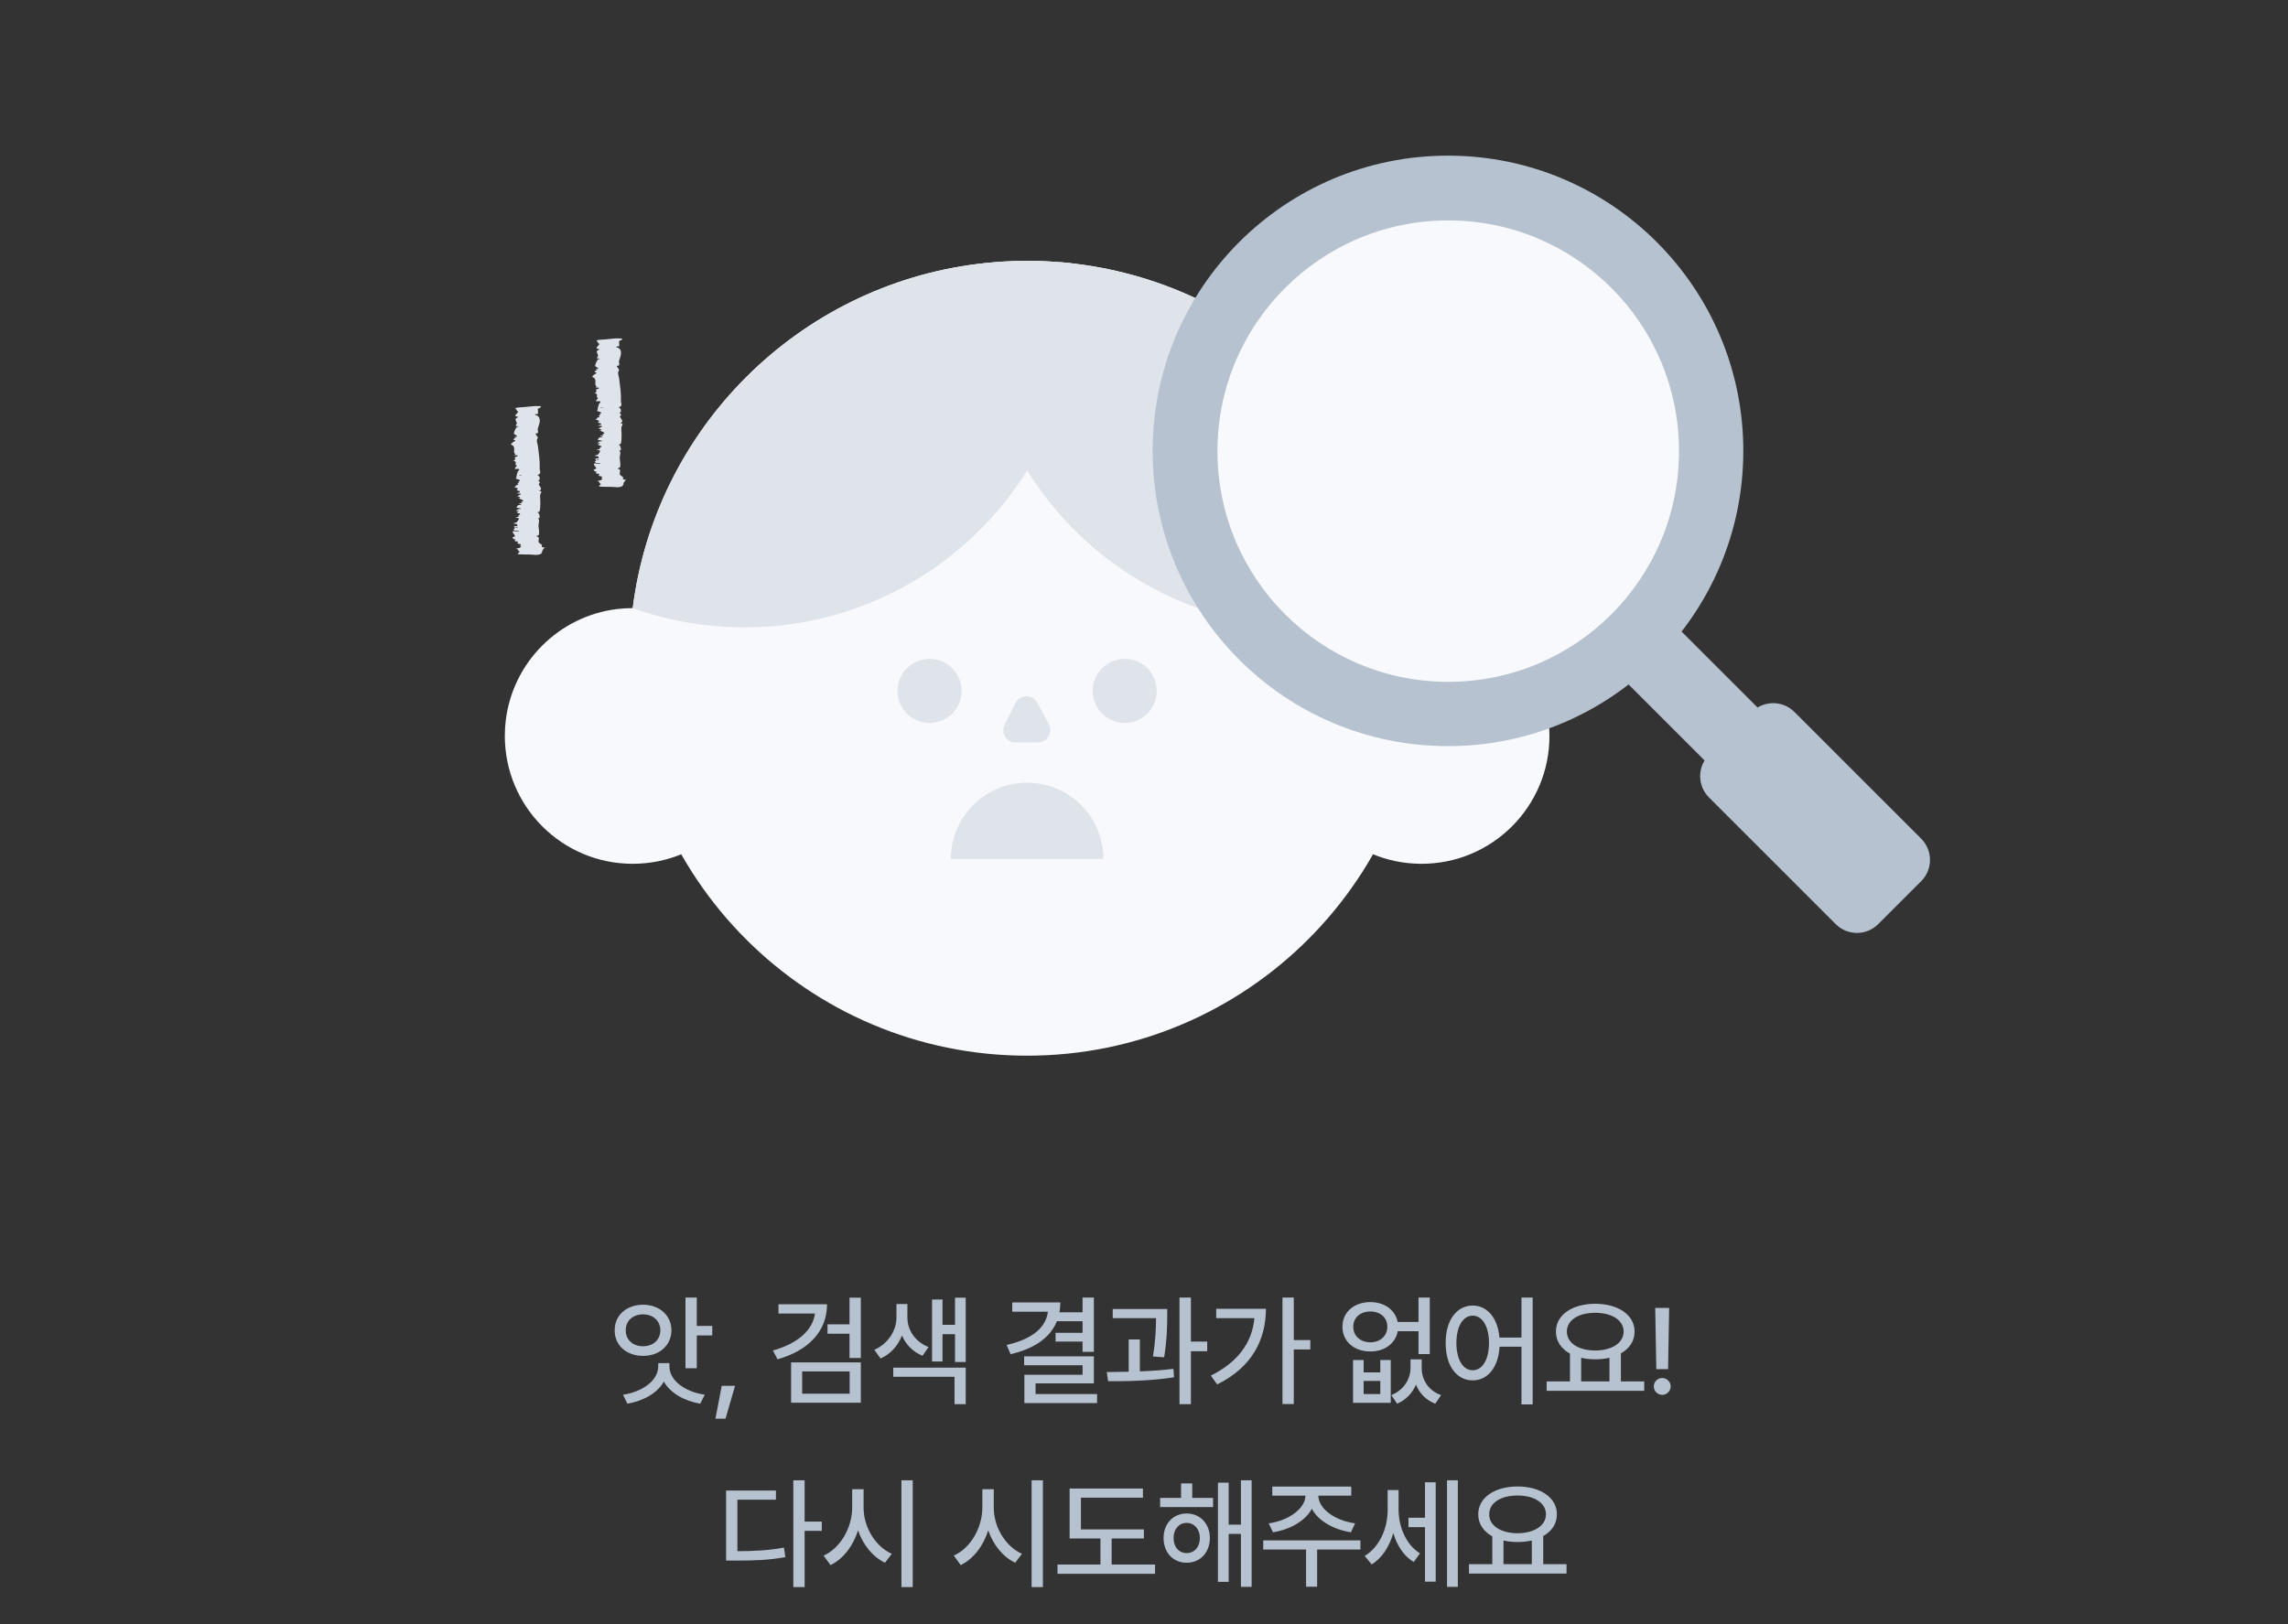 <svg width="338" height="240" viewBox="0 0 338 240" fill="none" xmlns="http://www.w3.org/2000/svg">
<rect x="0" y="0" width="338" height="240" fill="#333333" stroke="none"/>
<path d="M210.461 97.275C210.461 129.708 184.166 155.999 151.737 155.999C119.308 155.999 93.009 129.708 93.009 97.275C93.009 94.762 93.168 92.286 93.47 89.857C96.823 63.289 117.923 42.247 144.52 38.987C146.887 38.702 149.295 38.551 151.737 38.551C154.179 38.551 156.587 38.702 158.95 38.987C185.547 42.247 206.652 63.289 210 89.861C210.302 92.29 210.461 94.766 210.461 97.275Z" fill="#F7F9FC"/>
<path d="M112.36 108.751C112.36 119.186 103.901 127.644 93.466 127.644C83.031 127.644 74.577 119.181 74.577 108.751C74.577 107.941 74.627 107.144 74.724 106.363C75.802 97.817 82.591 91.049 91.146 90C91.906 89.907 92.682 89.861 93.466 89.861C94.251 89.861 95.027 89.912 95.787 90C104.342 91.049 111.131 97.817 112.209 106.368C112.305 107.148 112.356 107.945 112.356 108.751H112.36Z" fill="#F7F9FC"/>
<path d="M191.11 108.751C191.11 119.186 199.569 127.644 210.004 127.644C220.439 127.644 228.898 119.186 228.898 108.751C228.898 107.941 228.847 107.144 228.751 106.363C227.672 97.817 220.884 91.049 212.328 90C211.569 89.907 210.793 89.861 210.008 89.861C209.224 89.861 208.447 89.912 207.688 90C199.133 91.049 192.344 97.817 191.266 106.368C191.169 107.148 191.119 107.945 191.119 108.751H191.11Z" fill="#F7F9FC"/>
<path d="M159.16 43.531C159.16 53.077 156.441 61.98 151.733 69.52C143.056 83.441 127.603 92.706 109.989 92.706C104.195 92.706 98.631 91.703 93.471 89.857C96.823 63.289 117.923 42.247 144.521 38.987C146.887 38.702 149.295 38.551 151.737 38.551C154.179 38.551 156.588 38.702 158.95 38.987C159.088 40.481 159.16 42 159.16 43.531Z" fill="#DEE4EA"/>
<path d="M210 89.861C204.839 91.703 199.276 92.706 193.481 92.706C175.867 92.706 160.414 83.441 151.733 69.52C147.03 61.98 144.311 53.077 144.311 43.531C144.311 42 144.382 40.481 144.521 38.987C146.887 38.702 149.295 38.551 151.737 38.551C154.179 38.551 156.588 38.702 158.95 38.987C185.547 42.247 206.652 63.289 210 89.861Z" fill="#DEE4EA"/>
<path d="M137.325 106.829C139.939 106.829 142.057 104.71 142.057 102.096C142.057 99.482 139.939 97.363 137.325 97.363C134.711 97.363 132.592 99.482 132.592 102.096C132.592 104.71 134.711 106.829 137.325 106.829Z" fill="#DEE4EA"/>
<path d="M166.145 106.829C168.759 106.829 170.878 104.71 170.878 102.096C170.878 99.482 168.759 97.363 166.145 97.363C163.532 97.363 161.413 99.482 161.413 102.096C161.413 104.71 163.532 106.829 166.145 106.829Z" fill="#DEE4EA"/>
<path d="M140.472 126.922C140.472 120.703 145.515 115.66 151.733 115.66C157.951 115.66 162.999 120.703 162.999 126.922" fill="#DEE4EA"/>
<path d="M150.004 103.884L148.406 107.077C147.802 108.281 148.679 109.699 150.025 109.699H153.353C154.725 109.699 155.602 108.231 154.947 107.022L153.218 103.829C152.522 102.541 150.659 102.571 150.004 103.884Z" fill="#DEE4EA"/>
<path d="M247.437 92.352C246.155 91.07 243.364 91.781 241.204 93.942C239.043 96.102 238.331 98.893 239.614 100.175L257.325 117.886C258.607 119.169 261.398 118.457 263.558 116.296C265.719 114.136 266.431 111.345 265.148 110.063L247.437 92.352Z" fill="#B6C2CF"/>
<path d="M258.803 105.209L252.462 111.55C250.725 113.286 250.725 116.101 252.462 117.837L271.18 136.555C272.916 138.292 275.731 138.292 277.468 136.555L283.808 130.215C285.545 128.478 285.545 125.663 283.808 123.927L265.09 105.209C263.354 103.472 260.539 103.472 258.803 105.209Z" fill="#B6C2CF"/>
<path d="M213.907 23C238.002 23 257.535 42.533 257.535 66.628C257.534 90.723 238.001 110.255 213.907 110.255C189.812 110.255 170.279 90.723 170.279 66.628C170.279 42.533 189.812 23 213.907 23ZM213.907 33.732C195.739 33.732 181.012 48.461 181.012 66.628C181.012 84.795 195.74 99.522 213.907 99.522C232.074 99.522 246.801 84.795 246.801 66.628C246.801 48.461 232.074 33.733 213.907 33.732Z" fill="#B6C2CF"/>
<circle cx="213.944" cy="66.664" r="34.094" fill="#F7F9FC"/>
<path d="M80.496 80.921C80.526 80.948 80.364 80.984 80.356 81.015C80.318 81.145 80.206 81.193 80.142 81.31C80.047 81.484 80.26 82 79.134 82C79.134 82 79.134 82 79.134 82C79.123 82 79.112 82 79.1 82C78.886 81.998 78.652 81.954 78.409 81.948C78.166 81.941 76.599 81.946 76.511 81.884C76.395 81.793 76.796 81.577 76.779 81.528C76.766 81.495 76.624 81.455 76.599 81.413C76.517 81.277 76.621 81.206 76.234 81.083C76.438 81.034 76.642 80.986 76.846 80.936C76.751 80.873 77.02 80.776 77.006 80.737C76.993 80.705 76.832 80.687 76.825 80.653C76.815 80.616 76.99 80.559 76.963 80.491C76.921 80.38 76.5 80.361 76.447 80.294C76.392 80.225 76.62 80.118 76.472 80.029C76.426 80.018 76.38 80.007 76.333 79.996C76.229 80.004 76.124 80.012 76.019 80.02C75.971 79.976 76.185 79.957 76.189 79.916C76.194 79.868 75.99 79.843 75.991 79.811C75.992 79.785 76.155 79.749 76.145 79.715C76.131 79.665 75.896 79.675 75.852 79.649C75.834 79.638 75.704 79.439 75.703 79.428C75.693 79.343 76.016 79.336 76.044 79.268C76.121 79.079 75.86 78.886 75.762 78.712C75.718 78.634 75.737 78.553 75.788 78.475C76.613 78.598 77.255 78.327 75.964 78.428C76.148 78.342 75.799 78.281 75.858 78.199C75.897 78.146 76.076 78.109 76.071 78.034C76.061 77.9 75.553 77.753 76.472 77.715C76.31 77.557 76.644 77.421 75.832 77.364C75.782 77.324 76.266 77.22 76.332 77.174C76.393 77.131 76.612 76.801 76.624 76.747C76.636 76.693 76.649 76.598 76.578 76.553C76.49 76.496 75.648 76.456 76.632 76.354C76.553 76.236 76.581 76.193 76.695 76.083C76.716 76.063 76.862 76.061 76.862 76.049C76.862 76.025 76.754 75.985 76.741 75.942C76.719 75.871 77.027 75.831 76.557 75.839C76.479 75.793 76.4 75.746 76.321 75.7C76.412 75.684 76.502 75.667 76.593 75.651C76.494 75.626 76.395 75.602 76.297 75.577C76.976 75.606 76.575 75.431 76.185 75.488C76.326 75.398 76.467 75.308 76.607 75.218C77.379 75.231 76.696 75.02 76.276 75.038C76.277 75.028 76.278 75.018 76.278 75.007C76.483 74.917 76.316 74.834 76.453 74.725C76.591 74.615 76.666 74.625 77.022 74.592C77.001 74.566 76.981 74.54 76.96 74.514C75.987 74.378 77.673 74.402 76.926 74.17C77.538 74.096 77.216 73.913 77.031 73.792C77.009 73.778 76.89 73.777 76.854 73.759C76.766 73.713 76.918 73.595 76.535 73.599C76.646 73.559 76.757 73.518 76.868 73.478C76.798 73.444 76.728 73.411 76.659 73.378C76.539 73.378 76.419 73.378 76.3 73.379C76.707 73.312 76.551 73.207 76.648 73.155C76.668 73.145 76.833 73.142 76.878 73.11C76.932 73.073 76.883 73.003 76.934 72.959C76.751 72.941 76.569 72.924 76.386 72.907C76.287 72.827 76.769 72.799 76.807 72.752C76.813 72.743 76.779 72.59 76.768 72.581C76.687 72.513 76.276 72.533 76.364 72.336C76.379 72.301 76.522 72.273 76.528 72.242C76.538 72.186 76.215 72.017 75.917 72.004C76.29 71.936 76.138 71.755 76.246 71.702C76.279 71.686 76.516 71.682 76.567 71.633C76.608 71.593 76.418 71.489 76.45 71.438C76.484 71.384 76.684 71.365 76.698 71.341C76.711 71.318 76.55 71.297 76.551 71.266C76.557 71.168 76.816 71.08 76.821 71.004C76.821 71.002 76.821 71.001 76.821 71C76.818 70.89 76.349 70.793 76.139 70.701C76.17 70.678 76.273 70.655 76.274 70.631C76.289 70.332 76.376 69.994 76.479 69.693C76.526 69.554 77.173 69.207 76.093 69.3C75.903 69.251 76.339 68.899 76.346 68.832C76.352 68.765 76.158 68.712 76.156 68.659C76.147 68.5 76.287 68.388 76.118 68.195C76.074 68.145 75.844 68.091 75.847 68.061C75.851 68.026 76.073 67.987 76.087 67.941C76.119 67.831 76.046 67.626 76.084 67.52C76.092 67.501 76.287 67.495 76.347 67.467C76.585 67.359 76.565 67.239 75.942 67.26C76.296 67.123 75.974 66.996 75.954 66.868C75.913 66.598 76.059 66.107 75.797 65.872C75.632 65.724 75.353 65.728 75.594 65.51C75.647 65.461 75.719 65.413 75.783 65.354C75.933 65.217 76.449 65.09 75.827 64.985C75.989 64.832 75.874 64.711 76.406 64.597C76.278 64.584 76.151 64.571 76.023 64.557C76.02 64.538 76.017 64.52 76.014 64.501C76.135 64.495 76.257 64.489 76.379 64.483C76.411 64.349 75.912 64.179 75.915 64.065C75.921 63.875 76.115 63.384 76.279 63.203C76.366 63.107 76.106 63.102 76.641 63.047C76.604 63.026 76.567 63.004 76.529 62.983C76.412 62.969 76.295 62.956 76.178 62.942C76.173 62.819 76.355 62.673 76.353 62.556C76.35 62.343 76.027 62.022 76.239 61.807C76.292 61.753 76.534 61.686 76.531 61.633C76.527 61.557 76.126 61.538 76.119 61.441C76.107 61.273 76.573 60.961 76.537 60.802C76.527 60.755 76.377 60.733 76.362 60.701C76.293 60.564 76.305 60.453 76.075 60.322C76.459 60.181 76.955 60.194 77.456 60.15C77.833 60.117 78.709 60.016 79.04 60.002C79.272 59.992 79.571 60.029 79.827 60.015C80.031 60.183 79.806 60.254 79.447 60.391C79.461 60.643 79.475 60.895 79.49 61.147C79.35 61.17 79.21 61.193 79.07 61.216C79.07 61.216 79.07 61.216 79.07 61.216C78.908 61.312 79.268 61.354 79.35 61.406C80.132 61.906 79.52 62.89 79.431 63.44C79.413 63.559 79.601 63.944 79.374 64.026C79.315 64.047 79.1 64.053 79.09 64.075C79.218 64.275 79.347 64.476 79.475 64.676C79.14 65.088 79.416 65.514 79.468 65.929C79.608 67.051 79.777 68.163 79.726 69.267C79.715 69.481 79.877 69.751 79.773 69.96C79.73 70.048 79.384 70.084 79.641 70.198C79.548 70.2 79.455 70.201 79.362 70.202C79.475 70.302 79.686 70.366 79.708 70.478C79.726 70.572 79.74 70.822 79.704 70.906C79.686 70.949 79.512 70.933 79.513 70.973C79.513 70.981 79.517 70.99 79.523 71C79.569 71.076 79.757 71.201 79.757 71.285C79.757 71.371 79.556 71.517 79.585 71.583C79.688 71.822 79.986 72.082 79.906 72.337C79.883 72.407 79.657 72.498 79.664 72.52C79.677 72.563 79.896 72.576 79.924 72.605C80.067 72.751 79.806 72.98 79.796 73.124C79.762 73.593 79.858 74.09 79.818 74.557C79.792 74.852 79.831 75.342 79.666 75.615C79.63 75.674 79.39 75.658 79.39 75.707C79.39 75.762 79.552 75.791 79.566 75.817C79.657 75.994 79.821 76.384 79.656 76.552C79.624 76.583 79.435 76.606 79.436 76.625C79.436 76.635 79.565 76.657 79.578 76.687C79.694 76.954 79.619 77.149 79.575 77.411C79.492 77.912 79.731 78.494 79.601 79.02C79.573 79.135 79.201 79.214 79.204 79.23C79.212 79.266 79.463 79.288 79.524 79.36C79.728 79.598 79.46 79.92 79.586 80.147C79.648 80.259 79.966 80.413 80.036 80.523C80.092 80.611 79.968 80.819 80.107 80.858C80.192 80.882 80.462 80.893 80.496 80.921ZM76.28 77.954C76.713 77.969 76.353 77.804 76.121 77.866C76.068 77.88 76.168 77.949 76.28 77.954ZM77.032 70.23C76.908 70.232 76.784 70.233 76.661 70.235C76.712 70.256 76.764 70.278 76.815 70.3C76.89 70.288 76.964 70.275 77.038 70.263C77.036 70.252 77.034 70.241 77.032 70.23ZM92.496 70.921C92.526 70.948 92.364 70.984 92.356 71.015C92.318 71.145 92.206 71.193 92.142 71.31C92.047 71.484 92.26 72 91.134 72C91.134 72 91.134 72 91.134 72C91.123 72 91.112 72 91.1 72C90.886 71.998 90.652 71.954 90.409 71.948C90.166 71.941 88.599 71.946 88.511 71.884C88.395 71.793 88.796 71.577 88.779 71.528C88.766 71.495 88.624 71.455 88.599 71.413C88.517 71.277 88.621 71.206 88.234 71.083C88.438 71.034 88.642 70.986 88.846 70.936C88.751 70.873 89.02 70.776 89.006 70.737C88.993 70.705 88.832 70.687 88.825 70.653C88.815 70.616 88.99 70.559 88.963 70.491C88.921 70.38 88.5 70.361 88.447 70.294C88.392 70.225 88.62 70.118 88.472 70.029C88.426 70.018 88.38 70.007 88.333 69.996C88.229 70.004 88.124 70.012 88.019 70.02C87.971 69.976 88.185 69.957 88.189 69.916C88.194 69.868 87.99 69.843 87.991 69.811C87.992 69.785 88.155 69.749 88.145 69.715C88.131 69.665 87.896 69.675 87.852 69.649C87.834 69.638 87.704 69.439 87.703 69.428C87.693 69.343 88.016 69.336 88.044 69.268C88.121 69.079 87.86 68.886 87.762 68.712C87.718 68.634 87.737 68.553 87.788 68.475C88.613 68.598 89.255 68.327 87.964 68.428C88.148 68.342 87.799 68.281 87.858 68.199C87.897 68.146 88.076 68.109 88.071 68.034C88.061 67.9 87.553 67.753 88.472 67.715C88.31 67.557 88.644 67.421 87.832 67.364C87.782 67.324 88.266 67.22 88.332 67.174C88.393 67.131 88.612 66.801 88.624 66.747C88.636 66.693 88.649 66.598 88.578 66.553C88.49 66.496 87.648 66.456 88.632 66.354C88.553 66.236 88.581 66.193 88.695 66.083C88.716 66.063 88.862 66.061 88.862 66.049C88.862 66.025 88.754 65.985 88.741 65.942C88.719 65.871 89.027 65.831 88.557 65.839C88.479 65.793 88.4 65.746 88.321 65.7C88.412 65.684 88.502 65.667 88.593 65.651C88.494 65.626 88.395 65.602 88.297 65.577C88.976 65.606 88.575 65.431 88.185 65.488C88.326 65.398 88.467 65.308 88.607 65.218C89.379 65.231 88.696 65.02 88.276 65.038C88.277 65.028 88.278 65.018 88.278 65.007C88.483 64.917 88.316 64.834 88.453 64.725C88.591 64.615 88.666 64.625 89.022 64.592C89.001 64.566 88.981 64.54 88.96 64.514C87.987 64.378 89.673 64.402 88.926 64.17C89.538 64.096 89.216 63.913 89.031 63.792C89.009 63.778 88.89 63.777 88.854 63.759C88.766 63.713 88.918 63.595 88.535 63.599C88.646 63.559 88.757 63.518 88.868 63.478C88.798 63.444 88.728 63.411 88.659 63.378C88.539 63.378 88.419 63.378 88.3 63.379C88.707 63.312 88.551 63.207 88.648 63.155C88.668 63.145 88.833 63.142 88.878 63.11C88.932 63.073 88.883 63.003 88.934 62.959C88.751 62.941 88.569 62.924 88.386 62.907C88.287 62.827 88.769 62.799 88.807 62.752C88.813 62.743 88.779 62.59 88.768 62.581C88.687 62.513 88.276 62.533 88.364 62.336C88.379 62.301 88.522 62.273 88.528 62.242C88.538 62.186 88.215 62.017 87.917 62.004C88.29 61.937 88.138 61.755 88.246 61.702C88.279 61.686 88.516 61.682 88.567 61.633C88.608 61.593 88.418 61.489 88.45 61.438C88.484 61.384 88.684 61.365 88.698 61.341C88.711 61.318 88.55 61.297 88.551 61.266C88.557 61.169 88.816 61.08 88.821 61.004C88.828 60.892 88.351 60.794 88.139 60.701C88.17 60.678 88.273 60.655 88.274 60.631C88.289 60.332 88.376 59.994 88.479 59.693C88.526 59.554 89.173 59.207 88.093 59.3C87.903 59.251 88.339 58.899 88.346 58.832C88.352 58.765 88.158 58.712 88.156 58.659C88.147 58.5 88.287 58.388 88.118 58.195C88.074 58.145 87.844 58.091 87.847 58.062C87.851 58.026 88.073 57.987 88.087 57.941C88.119 57.831 88.046 57.626 88.084 57.52C88.092 57.501 88.287 57.495 88.347 57.467C88.585 57.359 88.565 57.239 87.942 57.261C88.296 57.123 87.974 56.995 87.954 56.868C87.913 56.598 88.059 56.107 87.797 55.872C87.632 55.724 87.353 55.728 87.594 55.51C87.647 55.461 87.719 55.413 87.783 55.354C87.933 55.217 88.449 55.09 87.827 54.985C87.989 54.833 87.874 54.711 88.406 54.597C88.278 54.584 88.151 54.571 88.023 54.557C88.02 54.538 88.017 54.52 88.014 54.501C88.135 54.495 88.257 54.489 88.379 54.483C88.411 54.349 87.912 54.179 87.915 54.065C87.921 53.875 88.115 53.384 88.279 53.203C88.366 53.107 88.106 53.102 88.641 53.047C88.604 53.026 88.567 53.004 88.529 52.983C88.412 52.969 88.295 52.956 88.178 52.942C88.173 52.819 88.355 52.673 88.353 52.556C88.35 52.343 88.027 52.022 88.239 51.807C88.292 51.753 88.534 51.686 88.531 51.633C88.527 51.557 88.126 51.538 88.119 51.441C88.107 51.273 88.573 50.961 88.537 50.802C88.527 50.755 88.377 50.733 88.362 50.701C88.293 50.564 88.305 50.453 88.075 50.322C88.459 50.181 88.955 50.194 89.456 50.15C89.833 50.117 90.709 50.016 91.04 50.002C91.272 49.992 91.571 50.029 91.827 50.015C92.031 50.183 91.806 50.254 91.447 50.391C91.461 50.643 91.475 50.895 91.49 51.147C91.35 51.17 91.21 51.193 91.07 51.216C91.07 51.216 91.07 51.216 91.07 51.216C90.908 51.312 91.268 51.354 91.35 51.406C92.132 51.906 91.52 52.89 91.431 53.44C91.413 53.559 91.601 53.944 91.374 54.026C91.315 54.047 91.1 54.053 91.09 54.075C91.218 54.276 91.347 54.476 91.475 54.676C91.14 55.088 91.416 55.514 91.468 55.929C91.608 57.051 91.777 58.163 91.726 59.267C91.715 59.481 91.877 59.751 91.773 59.96C91.73 60.048 91.384 60.084 91.641 60.198C91.548 60.2 91.455 60.201 91.362 60.202C91.475 60.302 91.686 60.366 91.708 60.478C91.726 60.572 91.74 60.822 91.704 60.906C91.686 60.949 91.512 60.933 91.513 60.973C91.516 61.042 91.757 61.19 91.757 61.285C91.757 61.371 91.556 61.517 91.585 61.583C91.688 61.822 91.986 62.082 91.906 62.337C91.883 62.407 91.657 62.498 91.664 62.52C91.677 62.563 91.896 62.576 91.924 62.605C92.067 62.751 91.806 62.98 91.796 63.124C91.762 63.593 91.858 64.09 91.818 64.557C91.792 64.852 91.831 65.342 91.666 65.615C91.63 65.674 91.39 65.658 91.39 65.707C91.39 65.762 91.552 65.791 91.566 65.817C91.657 65.994 91.821 66.384 91.656 66.552C91.624 66.583 91.435 66.606 91.436 66.625C91.436 66.635 91.565 66.657 91.578 66.687C91.694 66.954 91.619 67.149 91.575 67.411C91.492 67.912 91.731 68.494 91.601 69.02C91.573 69.135 91.201 69.214 91.204 69.23C91.212 69.266 91.463 69.288 91.524 69.36C91.728 69.598 91.46 69.92 91.586 70.147C91.648 70.259 91.966 70.413 92.036 70.523C92.092 70.611 91.968 70.819 92.107 70.858C92.192 70.882 92.462 70.893 92.496 70.921ZM88.28 67.954C88.713 67.969 88.353 67.804 88.121 67.866C88.068 67.88 88.168 67.949 88.28 67.954ZM89.032 60.23C88.908 60.232 88.784 60.233 88.661 60.235C88.712 60.256 88.764 60.278 88.815 60.3C88.89 60.288 88.964 60.275 89.038 60.263C89.036 60.252 89.034 60.241 89.032 60.23Z" fill="#DEE4EA"/>
<path d="M102.935 191.744V195.928H105.22V197.334H102.935V202.186H101.265V191.744H102.935ZM90.806 196.578C90.788 194.346 92.581 192.808 94.989 192.799C97.406 192.808 99.173 194.346 99.191 196.578C99.173 198.819 97.406 200.366 94.989 200.357C92.581 200.366 90.788 198.819 90.806 196.578ZM92.036 206.105C94.989 205.648 97.231 203.979 97.239 201.887V201.43H98.892V201.887C98.874 203.979 101.133 205.648 104.112 206.105L103.444 207.424C101.045 207.011 99.024 205.851 98.074 204.163C97.108 205.851 95.086 207.011 92.687 207.424L92.036 206.105ZM92.441 196.578C92.423 197.993 93.513 198.942 94.989 198.934C96.466 198.942 97.547 197.993 97.556 196.578C97.547 195.172 96.466 194.223 94.989 194.223C93.513 194.223 92.423 195.172 92.441 196.578ZM108.586 204.787L107.18 209.639H105.686L106.618 204.787H108.586ZM122.175 192.729C122.175 196.736 119.424 199.575 114.863 200.867L114.177 199.566C117.816 198.547 120.066 196.587 120.391 194.1H115.003V192.729H122.175ZM116.866 207.283V201.324H127.167V207.283H116.866ZM118.501 205.947H125.515V202.66H118.501V205.947ZM122.245 197.088V195.699H125.497V191.762H127.167V200.674H125.497V197.088H122.245ZM134.049 194.715C134.049 196.49 135.139 198.257 137.178 199.057L136.282 200.34C134.84 199.76 133.812 198.67 133.25 197.343C132.67 198.819 131.597 200.085 130.077 200.744L129.163 199.461C131.29 198.529 132.432 196.499 132.432 194.715V192.693H134.049V194.715ZM131.958 203.451V202.098H142.663V207.494H141.01V203.451H131.958ZM137.688 201.184V192.025H139.235V195.77H141.081V191.762H142.663V201.271H141.081V197.158H139.235V201.184H137.688ZM161.595 191.744V199.76H159.925V198.248H155.935V196.947H159.925V195.242H156.128C155.153 197.686 152.771 199.303 149.29 200.111L148.71 198.74C152.49 197.905 154.529 196.147 154.801 193.836H149.536V192.465H156.638C156.638 192.975 156.594 193.458 156.506 193.924H159.925V191.744H161.595ZM151.294 201.746V200.428H161.595V204.418H152.982V206H162.07V207.336H151.329V203.152H159.925V201.746H151.294ZM172.432 193.432V194.398C172.424 195.726 172.424 197.756 171.975 200.568L170.323 200.445C170.727 197.932 170.771 196.095 170.78 194.785H164.382V193.432H172.432ZM163.503 202.748C164.487 202.739 165.586 202.73 166.737 202.704V197.932H168.389V202.651C170.059 202.581 171.773 202.476 173.346 202.273L173.434 203.521C170.156 204.049 166.491 204.119 163.696 204.102L163.503 202.748ZM174.243 207.494V191.744H175.93V198.248H178.339V199.672H175.93V207.494H174.243ZM191.127 191.744V198.02H193.57V199.408H191.127V207.477H189.457V191.744H191.127ZM178.875 203.275C182.821 201.307 184.966 198.459 185.309 194.785H179.666V193.396H187.014C186.996 197.949 184.992 202.019 179.807 204.576L178.875 203.275ZM201.446 200.973V202.801H203.907V200.973H205.454V207.301H199.882V200.973H201.446ZM198.317 196.051C198.308 193.897 200.04 192.412 202.448 192.412C204.522 192.412 206.131 193.581 206.473 195.348H209.55V191.744H211.219V200.094H209.55V196.719H206.482C206.157 198.521 204.54 199.716 202.448 199.707C200.04 199.716 198.308 198.222 198.317 196.051ZM199.917 196.051C199.908 197.413 200.963 198.345 202.448 198.354C203.907 198.345 204.944 197.413 204.944 196.051C204.944 194.706 203.907 193.792 202.448 193.801C200.963 193.792 199.908 194.706 199.917 196.051ZM201.446 206H203.907V204.066H201.446V206ZM205.542 206.158C207.44 205.376 208.372 203.724 208.372 202.15V200.867H210.024V202.15C210.015 203.803 210.947 205.473 212.889 206.158L212.028 207.424C210.604 206.879 209.681 205.851 209.18 204.603C208.662 205.815 207.739 206.861 206.385 207.424L205.542 206.158ZM217.557 192.922C219.701 192.931 221.257 194.741 221.512 197.65H224.764V191.744H226.416V207.529H224.764V199.004H221.529C221.345 202.08 219.754 203.987 217.557 203.979C215.21 203.987 213.549 201.843 213.567 198.441C213.549 195.075 215.21 192.931 217.557 192.922ZM215.149 198.441C215.157 200.946 216.133 202.484 217.557 202.484C218.981 202.484 219.956 200.946 219.965 198.441C219.956 195.972 218.981 194.425 217.557 194.416C216.133 194.425 215.157 195.972 215.149 198.441ZM242.896 204.137V205.525H228.482V204.137H231.927V200.023C230.635 199.312 229.844 198.187 229.853 196.771C229.844 194.293 232.279 192.667 235.654 192.658C239.038 192.667 241.472 194.293 241.472 196.771C241.472 198.16 240.716 199.276 239.451 199.988V204.137H242.896ZM231.47 196.771C231.47 198.459 233.184 199.558 235.654 199.566C238.106 199.558 239.846 198.459 239.855 196.771C239.846 195.075 238.106 193.994 235.654 193.994C233.184 193.994 231.47 195.075 231.47 196.771ZM233.58 204.137H237.763V200.639C237.122 200.788 236.41 200.867 235.654 200.867C234.915 200.867 234.212 200.788 233.58 200.639V204.137ZM246.579 193.273L246.421 202.326H244.681L244.522 193.273H246.579ZM244.311 204.875C244.303 204.189 244.874 203.627 245.559 203.627C246.236 203.627 246.799 204.189 246.807 204.875C246.799 205.561 246.236 206.114 245.559 206.123C244.874 206.114 244.303 205.561 244.311 204.875ZM118.866 218.744V224.844H121.397V226.215H118.866V234.529H117.196V218.744H118.866ZM107.264 230.609V220.256H114.629V221.609H108.934V229.221C111.58 229.212 113.557 229.098 115.807 228.693L116.018 230.1C113.548 230.539 111.457 230.618 108.53 230.609H107.264ZM127.576 222.752C127.559 225.626 129.299 228.526 131.742 229.607L130.74 230.926C128.93 230.064 127.497 228.298 126.759 226.145C126.029 228.456 124.579 230.354 122.689 231.277L121.67 229.871C124.148 228.772 125.889 225.758 125.889 222.752V220.062H127.576V222.752ZM133.166 234.529V218.744H134.836V234.529H133.166ZM146.807 222.752C146.79 225.626 148.53 228.526 150.973 229.607L149.971 230.926C148.161 230.064 146.728 228.298 145.99 226.145C145.26 228.456 143.81 230.354 141.921 231.277L140.901 229.871C143.38 228.772 145.12 225.758 145.12 222.752V220.062H146.807V222.752ZM152.397 234.529V218.744H154.067V234.529H152.397ZM168.982 226.004V227.34H164.219V231.189H170.635V232.561H156.221V231.189H162.566V227.34H158.014V219.957H168.842V221.311H159.684V226.004H168.982ZM179.204 221.346V222.699H171.382V221.346H174.476V219.201H176.128V221.346H179.204ZM171.892 227.27C171.883 225.151 173.325 223.648 175.302 223.648C177.297 223.648 178.721 225.151 178.73 227.27C178.721 229.423 177.297 230.935 175.302 230.926C173.325 230.935 171.883 229.423 171.892 227.27ZM173.369 227.27C173.36 228.605 174.168 229.502 175.302 229.502C176.436 229.502 177.253 228.605 177.253 227.27C177.253 225.96 176.436 225.046 175.302 225.037C174.168 225.046 173.36 225.96 173.369 227.27ZM179.925 233.756V219.096H181.507V225.301H183.318V218.744H184.9V234.494H183.318V226.672H181.507V233.756H179.925ZM200.975 227.621V228.975H194.577V234.477H192.942V228.975H186.614V227.621H200.975ZM187.423 225.107C190.358 224.703 192.801 222.954 192.854 221.012H187.95V219.676H199.622V221.012H194.753C194.779 222.954 197.205 224.703 200.184 225.107L199.569 226.426C196.985 226.021 194.753 224.747 193.795 222.954C192.828 224.747 190.604 226.021 188.055 226.426L187.423 225.107ZM206.609 223.051C206.609 225.564 207.664 228.245 209.774 229.537L208.842 230.82C207.365 229.933 206.372 228.359 205.827 226.54C205.256 228.535 204.166 230.24 202.637 231.172L201.6 229.924C203.823 228.588 205.001 225.802 204.992 223.121V220.186H206.609V223.051ZM208.068 225.67V224.281H210.512V219.043H212.094V233.721H210.512V225.67H208.068ZM213.764 234.494V218.744H215.363V234.494H213.764ZM231.421 231.137V232.525H217.007V231.137H220.453V227.023C219.161 226.312 218.37 225.187 218.378 223.771C218.37 221.293 220.804 219.667 224.179 219.658C227.563 219.667 229.997 221.293 229.997 223.771C229.997 225.16 229.242 226.276 227.976 226.988V231.137H231.421ZM219.996 223.771C219.996 225.459 221.709 226.558 224.179 226.566C226.631 226.558 228.372 225.459 228.38 223.771C228.372 222.075 226.631 220.994 224.179 220.994C221.709 220.994 219.996 222.075 219.996 223.771ZM222.105 231.137H226.289V227.639C225.647 227.788 224.935 227.867 224.179 227.867C223.441 227.867 222.738 227.788 222.105 227.639V231.137Z" fill="#B6C2CF"/>
</svg>
